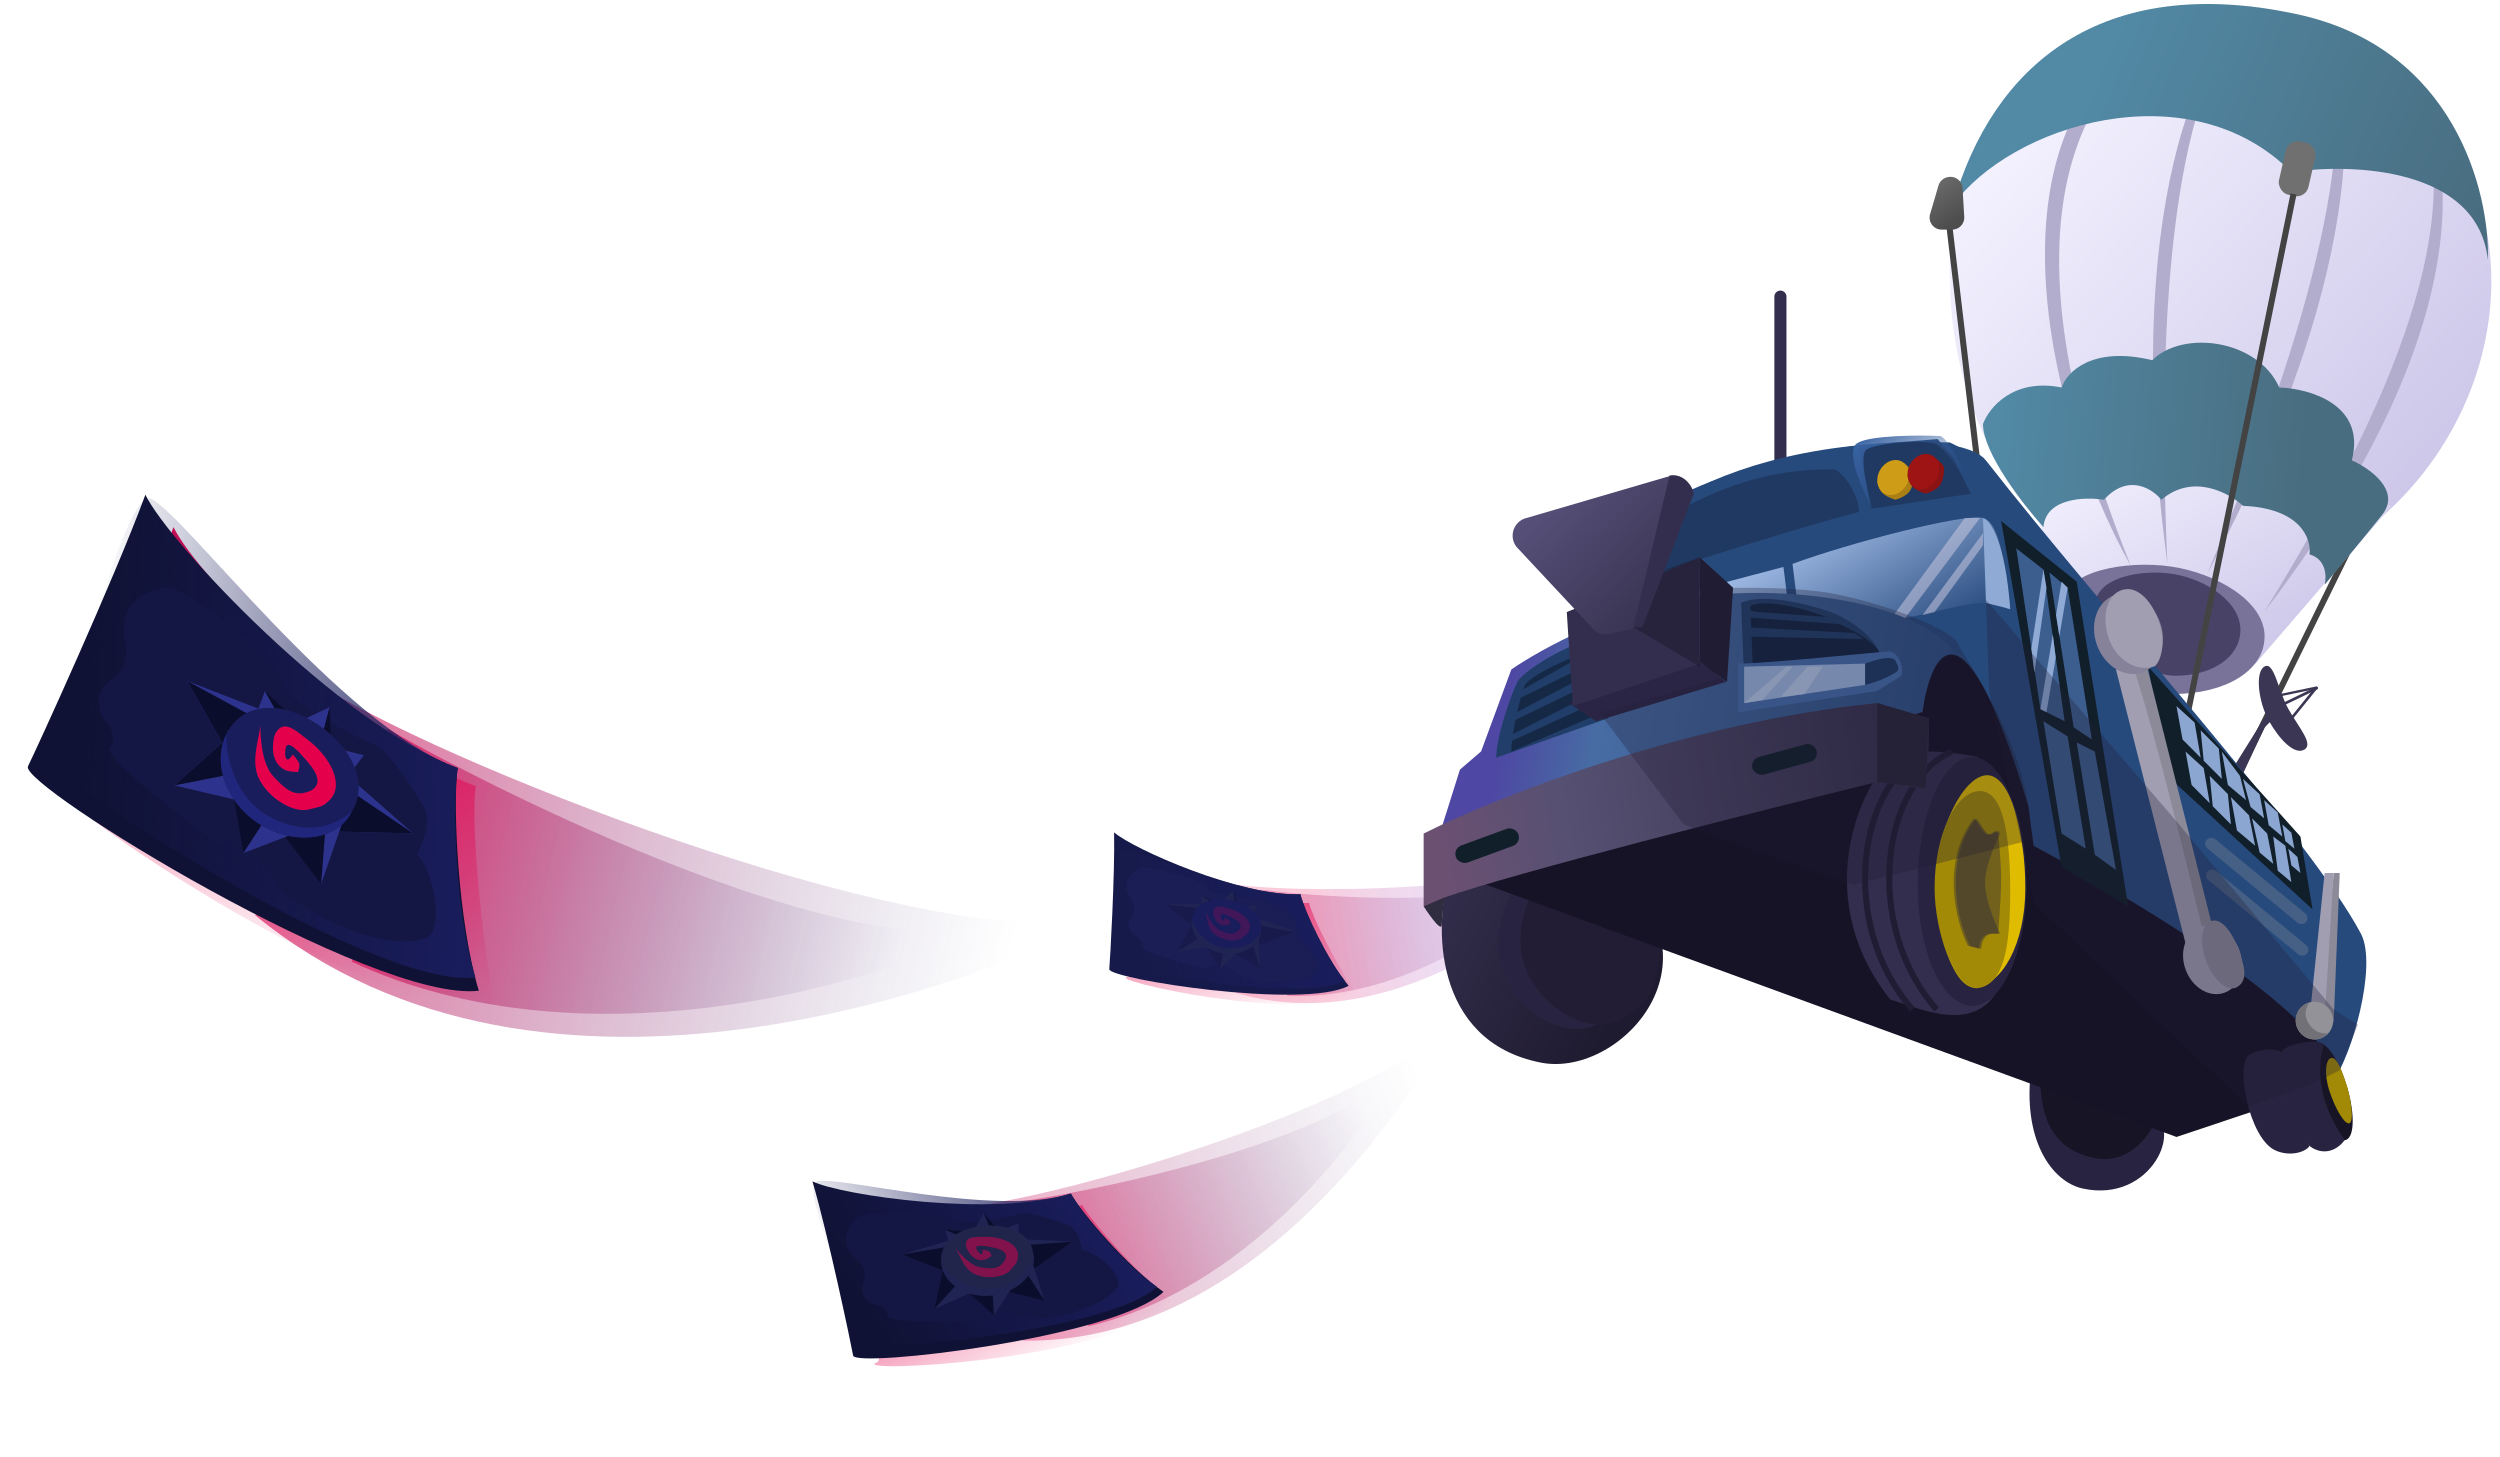 <svg width="350" height="204" fill="none" xmlns="http://www.w3.org/2000/svg"><path d="M44.843 110.614l6.142-4.829-6.018 8.812-.124-3.983z" fill="#0B0D2C"/><path d="M31.932 102.64c1.42-4.462 6.51-4.429 11.694-2.093 5.186 2.336 7.878 7.783 6.015 12.167.879-.016-.463-9.221-6.814-11.536-8.851-3.571-11.023 1.866-10.895 1.462z" fill="#0F1344"/><g filter="url(#filter0_f)"><path d="M47.633 110.815c-1.327 2.749-5.879 2.804-9.464.399-3.585-2.404-5.161-6.481-3.52-9.105 1.643-2.625 5.418-2.302 9.003.102 3.585 2.405 5.623 5.979 3.981 8.604z" fill="#10DAE7" fill-opacity=".4"/></g><path opacity=".7" d="M156.626 127.822c-19.374 7.748-86.76-17.365-109.382-30.426l-11.495 30.76c40.628 33.338 102.445 8.983 120.877-.334z" fill="url(#paint0_linear)"/><path opacity=".7" d="M136.572 130.563c-21.659 2.053-63.221-17.622-82.344-28.543l-4.95 32.645c31.91 14.824 71.747 3.629 87.294-4.102z" fill="url(#paint1_linear)"/><g filter="url(#filter1_d)"><path d="M6.759 108.165c2.534.848 10.637-25.102 14.989-36.91 3.25 6.729 25.737 30.185 42.32 36.267-.726 4.788.72 20.593 2.606 30.677-18.737 2.496-67.23-32.481-59.915-30.034z" fill="url(#paint2_linear)"/></g><path d="M3.914 107.288c1.231-2.485 12.088-26.218 16.44-38.025 3.25 6.728 27.142 32.179 43.725 38.261-.726 4.788.01 21.525 2.958 31.176-14.783 1.761-64.428-28.777-63.123-31.412z" fill="#101235"/><path d="M6.671 105.925c2.162-.741 10.504-37.817 14.44-36.102 4.712 2.051 26.385 31.618 42.968 37.701-.726 4.788-.473 19.669 2.475 29.32-14.783 1.762-62.585-29.994-59.883-30.919z" fill="url(#paint3_linear)"/><path d="M17.569 90.215c-1.44-6.275 3.619-7.911 6.328-7.945 1.669.254 15.595 9.94 15.55 13.05-.036 2.489 9.136 7.326 13.55 9.185 2.146 1.81 5.296 6.593 6.367 8.537 1.072 1.944-.213 5.163-.99 6.529 2.357 2.288 3.931 10.84 1.23 11.765-5.925 2.029-15.865-3.153-19.547-6.087-1.047-.605-4.123-5.792-4.966-6.989s-3.456-.674-4.657-.263c-5.52-3.955-16.256-12.177-15.043-13.418 1.213-1.241-.212-3.298-1.076-4.171-.541-1.122-1.058-3.724 1.21-5.16 2.267-1.437 2.307-3.954 2.044-5.033z" fill="#141744"/><path d="M57.855 116.689l-8.632-7.592-5.327 7.241 13.96.351z" fill="#2C338D"/><path d="M43.895 116.338l13.96.351-8.592-5.834-5.368 5.483z" fill="#0B0D2C"/><path d="M26.208 95.34l10.609 4.12-3.538 8.331-7.071-12.45z" fill="#2D338D"/><path d="M33.28 107.792l-7.07-12.451 9.101 4.936-2.03 7.515z" fill="#0B0D2C"/><path d="M44.954 123.766l3.803-11-7.53-3.32 3.727 14.32z" fill="#2D338D"/><path d="M35.335 111.172l9.619 12.594.923-11.697-10.542-.897z" fill="#0B0D2C"/><path d="M24.419 109.959l10.719 2.519-2.107-10.203-8.612 7.684z" fill="#2D338D"/><path d="M33.032 102.275l-8.612 7.683 8.87-1.748-.258-5.935z" fill="#0B0D2C"/><path d="M44.055 115.614l-9.977 3.81.177-9.717 9.8 5.907z" fill="#2D338D"/><path d="M38.542 112.55l-4.465 6.873-1.817-10.499 6.282 3.626z" fill="#0B0D2C"/><path d="M36.874 103.372l9.273-4.362-2.221 9.014-7.052-4.652z" fill="#2D338D"/><path d="M44.123 106.718l2.023-7.708.435 10.736-2.458-3.028z" fill="#0B0D2C"/><path d="M33.408 106.615l3.689-9.87 4.518 7.928-8.207 1.942z" fill="#2D338D"/><path d="M40.87 103.616l-3.773-6.871 7.589 7.176-3.816-.305z" fill="#0B0D2C"/><path d="M41.171 103.301l9.77 2.435-5.892 7.61-3.878-10.045z" fill="#2D338D"/><path d="M49.22 113.689c-2.09 4.173-8.4 4.702-13.144 1.52-4.745-3.182-6.552-9.02-4.037-13.042 2.515-4.02 7.714-3.917 12.459-.736 4.744 3.182 7.238 8.237 4.723 12.258z" fill="#191D5C"/><path d="M49.22 113.69c-2.09 4.173-8.4 4.701-13.144 1.52-4.745-3.182-6.552-9.021-4.037-13.042-.868-.132-.49 8.64 5.405 11.997 7.467 4.251 11.966-.854 11.777-.475z" fill="#20267C"/><g filter="url(#filter2_d)"><path d="M36.463 101.053c.005.144.001.295-.01.454-.009 1.358.116 5.4 1.828 7.201 1.368 1.44 2.608 2.779 4.501 2.237.502-.143.82-.228 1.207-.593 1.2-1.132-.167-2.842-1.244-4.073-.823-.94-2.502-2.84-2.74-1.581-.087.466-.195 1.251.135 1.574.312.306.843-.649.843-.649s.833.913.919 1.305c.086.392-.173 1.139-.173 1.139s-1.173.044-1.82-.277c-1.399-.692-1.835-2.135-1.666-3.748.08-.76.154-1.276.652-1.843 1.189-1.353 2.833.375 4.253 1.423 2.767 2.043 5.434 6.297 2.795 8.58-.898.777-.843.649-2.778 1.132-1.935.482-5.32-1.338-6.82-4.143-1.367-2.56-.035-5.684.108-7.684.002-.287.01-.454.01-.454z" fill="#E5004C"/></g><path d="M141.337 175.86l1.325-4.634.204 6.489-1.529-1.855z" fill="#0B0D2C"/><path d="M131.879 176.944c-.925-2.669 1.658-4.581 5.137-5.431 3.479-.849 6.844.732 7.517 3.531.438-.341-3.629-4.228-7.689-2.927-5.785 1.649-4.881 5.069-4.965 4.827z" fill="#0F1344"/><g filter="url(#filter3_f)"><path d="M142.822 174.899c.342 1.816-1.937 3.567-4.634 3.777-2.696.211-4.993-1.139-5.13-3.015-.137-1.875 1.889-3.152 4.586-3.362 2.696-.211 5.041.724 5.178 2.6z" fill="#10DAE7" fill-opacity=".4"/></g><path opacity=".4" d="M204.134 141.714c-6.934 11.043-50.216 24.587-66.451 26.923l5.518 19.047c32.795.523 55.053-34.535 60.933-45.97z" fill="url(#paint4_linear)"/><path opacity=".5" d="M195.013 150.624c-10.184 9.188-38.42 15.544-52.1 17.575l9.518 17.466c21.575-5.013 37.576-25.457 42.582-35.041z" fill="url(#paint5_linear)"/><g filter="url(#filter4_d)"><path d="M121.198 189.124c1.593-.556-3.868-16.019-6.017-23.307 4.119 1.981 24.112 4.661 34.727 1.281 1.396 2.562 7.945 9.562 12.611 13.662-8.546 8.293-45.916 9.967-41.321 8.364z" fill="url(#paint6_linear)"/></g><path d="M119.439 189.782c-.293-1.653-3.547-17.101-5.695-24.389 4.118 1.982 25.556 5.081 36.171 1.701 1.396 2.562 7.929 10.276 12.971 13.767-6.819 6.444-43.136 10.675-43.447 8.921z" fill="#101235"/><path d="M120.329 188.087c.819-1.173-8.617-22.04-5.997-22.713 3.135-.806 24.967 5.1 35.582 1.72 1.396 2.562 7.002 9.573 12.045 13.065-6.819 6.444-42.654 9.394-41.63 7.928z" fill="url(#paint7_linear)"/><path d="M120.051 176.454c-3.037-2.451-1.084-5.149.272-6.192.936-.511 11.536-1.163 12.659.339.898 1.202 7.311.036 10.225-.749 1.75.051 5.102 1.142 6.359 1.664 1.257.522 1.793 2.547 1.904 3.493 2.033.2 5.976 3.687 4.952 5.153-2.246 3.214-9.174 4.506-12.114 4.501-.752.108-4.215-1.204-5.082-1.456-.866-.252-1.993.988-2.448 1.639-4.245.203-12.695.345-12.539-.707.156-1.052-1.321-1.494-2.079-1.584-.686-.33-1.905-1.377-1.288-2.923.616-1.545-.29-2.762-.821-3.178z" fill="#141744"/><path d="M150.147 173.83l-7.156-.354-.025 5.477 7.181-5.123z" fill="#202453"/><path d="M142.966 178.953l7.181-5.123-6.488.47-.693 4.653z" fill="#0B0D2C"/><path d="M126.302 175.628l6.876-2.053 1.28 5.32-8.156-3.267z" fill="#202453"/><path d="M134.457 178.894l-8.156-3.266 6.415-1.092 1.741 4.358z" fill="#0B0D2C"/><path d="M146.235 182.099l-2.128-6.694-5.026 1.268 7.154 5.426z" fill="#202453"/><path d="M136.74 179.73l9.495 2.369-3.839-5.936-5.656 3.567z" fill="#0B0D2C"/><path d="M130.78 183.287l6.342-2.859-4.821-4.074-1.521 6.933z" fill="#202453"/><path d="M132.301 176.354l-1.521 6.933 3.837-4.196-2.316-2.737z" fill="#0B0D2C"/><path d="M142.78 178.546l-3.638 5.601-3.488-4.708 7.126-.893z" fill="#202453"/><path d="M138.868 179.172l.275 4.975-4.783-4.326 4.508-.649z" fill="#0B0D2C"/><path d="M134.644 175.422l3.078-5.597 2.196 5.146-5.274.451z" fill="#202453"/><path d="M139.539 174.272l-1.816-4.447 4.172 4.961-2.356-.514z" fill="#0B0D2C"/><path d="M134.088 178.284l-1.771-6.112 5.202 2.074-3.431 4.038z" fill="#202453"/><path d="M136.753 174.023l-4.435-1.851 6.475.551-2.04 1.3z" fill="#0B0D2C"/><path d="M136.79 173.758l5.832-2.539-.175 5.867-5.657-3.328z" fill="#202453"/><path d="M144.68 175.67c.48 2.785-2.512 5.429-6.08 5.708-3.568.278-6.63-1.825-6.84-4.699-.21-2.873 2.454-4.794 6.022-5.073 3.567-.278 6.688 1.19 6.898 4.064z" fill="#21244B"/><path d="M144.679 175.669c.481 2.786-2.512 5.429-6.08 5.708-3.567.279-6.63-1.825-6.84-4.698-.487.266 2.933 4.312 7.147 3.681 5.337-.8 5.73-4.943 5.773-4.691z" fill="#202453"/><g filter="url(#filter5_d)"><path d="M133.584 174.47c.055.066.109.14.162.22.496.652 2.047 2.535 3.574 2.746 1.222.169 2.341.339 3.098-.637.201-.259.33-.42.391-.741.189-.995-1.131-1.294-2.128-1.473-.762-.137-2.309-.408-1.965.283.127.255.361.671.646.701.271.028.188-.63.188-.63s.756.12.944.275c.188.155.332.609.332.609s-.576.466-1.021.558c-.962.199-1.713-.324-2.221-1.159-.24-.393-.392-.667-.349-1.127.102-1.097 1.568-.894 2.672-.932 2.149-.073 5.063.947 4.57 3.038-.167.711-.187.63-.987 1.593-.799.964-3.179 1.378-4.969.606-1.634-.704-2.111-2.701-2.775-3.71-.105-.138-.162-.22-.162-.22z" fill="#E5004C" fill-opacity=".5"/></g><path d="M174.057 129.905l1.885-3.146-1.136 4.828-.749-1.682z" fill="#0B0D2C"/><path d="M166.933 128.767c-.147-2.159 2.119-3.04 4.829-2.953 2.71.086 4.855 1.942 4.791 4.144.388-.161-1.812-3.861-5.036-3.734-4.554.03-4.571 2.738-4.584 2.543z" fill="#0F1344"/><g filter="url(#filter6_f)"><path d="M175.331 129.5c-.11 1.41-2.122 2.234-4.134 1.837-2.011-.397-3.421-1.864-3.15-3.275.272-1.412 2.005-1.938 4.016-1.541 2.012.397 3.54 1.568 3.268 2.979z" fill="#10DAE7" fill-opacity=".4"/></g><path opacity=".2" d="M226.701 117.59c-7.254 6.724-41.558 7.844-53.882 6.239l.256 15.18c23.855 7.107 47.064-14.19 53.626-21.419z" fill="url(#paint8_linear)"/><path opacity=".3" d="M218.273 122.292c-9.262 4.69-31.15 3.591-41.546 2.286l3.492 14.833c16.755.724 32.497-11.076 38.054-17.119z" fill="url(#paint9_linear)"/><g filter="url(#filter7_d)"><path d="M156.715 135.561c1.273-.083.349-12.608.224-18.424 2.615 2.306 16.691 8.38 25.116 8.062.512 2.176 3.909 8.681 6.504 12.662-7.886 4.365-35.519-2.059-31.844-2.3z" fill="url(#paint10_linear)"/></g><path d="M155.3 135.686c.113-1.279.798-13.34.673-19.156 2.616 2.306 17.663 8.985 26.088 8.668.512 2.176 3.756 9.204 6.748 12.813-6.259 3.355-33.63-.968-33.509-2.325z" fill="#161A4A"/><path d="M156.285 134.618c.831-.698-.941-15.699 1.106-15.658 2.45.048 16.244 6.555 24.669 6.237.512 2.176 3.218 8.496 6.21 12.105-6.259 3.355-33.023-1.813-31.985-2.684z" fill="url(#paint11_linear)"/><path d="M158.388 125.981c-1.733-2.43.228-4.02 1.426-4.512.785-.185 8.658 1.507 9.181 2.845.417 1.07 5.334 1.525 7.618 1.543 1.269.396 3.501 1.888 4.316 2.531.815.642.805 2.245.698 2.966 1.446.564 3.635 3.944 2.597 4.816-2.278 1.91-7.596 1.443-9.742.836-.571-.074-2.841-1.751-3.424-2.115-.583-.363-1.652.321-2.114.708-3.141-.72-9.342-2.347-9.02-3.091.323-.744-.669-1.373-1.204-1.595-.436-.384-1.119-1.406-.363-2.42.757-1.013.336-2.097.031-2.512z" fill="#1A1E55"/><path d="M180.894 130.214l-5.157-1.728-1.104 4.034 6.261-2.306z" fill="#202453"/><path d="M174.844 132.825l6.261-2.307-4.832-.983-1.429 3.29z" fill="#171A4A"/><path d="M163.119 126.653l5.429-.105-.119 4.186-5.31-4.081z" fill="#202453"/><path d="M168.429 130.733l-5.311-4.08 4.903.509.408 3.571z" fill="#171A4A"/><path d="M176.398 135.511l-.229-5.374-3.922-.095 4.151 5.469z" fill="#202453"/><path d="M169.931 131.817l6.467 3.693-1.628-5.165-4.839 1.472z" fill="#171A4A"/><path d="M164.872 133.22l5.2-.809-2.714-3.993-2.486 4.802z" fill="#202453"/><path d="M167.358 128.418l-2.486 4.802 3.635-2.309-1.149-2.493z" fill="#171A4A"/><path d="M174.578 132.182l-3.767 3.386-1.615-4.187 5.382.801z" fill="#202453"/><path d="M171.596 131.842l-.785 3.726-2.637-4.171 3.422.445z" fill="#171A4A"/><path d="M169.255 128.21l3.357-3.497.585 4.246-3.942-.749z" fill="#202453"/><path d="M173.058 128.365l-.446-3.652 2.065 4.515-1.619-.863z" fill="#171A4A"/><path d="M168.281 130.207l-.082-4.87 3.389 2.595-3.307 2.275z" fill="#202453"/><path d="M171.072 127.611l-2.873-2.274 4.621 1.733-1.748.541z" fill="#171A4A"/><path d="M171.152 127.424l4.763-.678-1.29 4.292-3.473-3.614z" fill="#202453"/><path d="M176.538 130.45c-.202 2.153-2.912 3.489-5.573 2.964-2.662-.526-4.483-2.705-4.066-4.867.416-2.163 2.743-3.034 5.404-2.508 2.662.526 4.651 2.249 4.235 4.411z" fill="#191D5C"/><path d="M176.537 130.45c-.201 2.153-2.911 3.489-5.573 2.964-2.662-.526-4.482-2.705-4.066-4.868-.409.097 1.288 3.782 4.491 4.18 4.058.504 5.166-2.471 5.148-2.276z" fill="#202453"/><g filter="url(#filter8_d)"><path d="M168.669 127.291c.027.061.052.126.075.196.232.583.992 2.289 2.066 2.758.859.375 1.643.73 2.389.165.198-.15.325-.242.433-.466.336-.695-.569-1.186-1.262-1.523-.53-.257-1.607-.774-1.492-.194.042.214.131.569.333.649.192.076.262-.426.262-.426s.529.244.635.397c.107.152.122.517.122.517s-.513.225-.856.202c-.742-.05-1.188-.59-1.394-1.31-.096-.339-.154-.572-.031-.903.292-.788 1.323-.338 2.136-.14 1.585.387 3.512 1.737 2.737 3.178-.263.49-.261.426-1.036.973-.776.547-2.596.364-3.751-.572-1.053-.854-1.007-2.424-1.291-3.305-.05-.123-.075-.196-.075-.196z" fill="#E5004C" fill-opacity=".2"/></g><path fill="#434343" d="M344.922 43.205l.76.376-32.173 65.526-.759-.376z"/><rect width="5.328" height=".383" rx=".192" transform="rotate(-25.77 374.872 -649.444) skewX(-.161)" fill="#3B3653"/><rect width="5.633" height=".37" rx=".185" transform="rotate(-51.057 265.504 -285.491) skewX(-.201)" fill="#3B3653"/><rect width="6.961" height=".325" rx=".163" transform="rotate(-11.759 632.169 -1493.262) skewX(-.082)" fill="#3B3653"/><path d="M320.378 99.264c1.466 2.616 3.579 4.922 2.214 5.692-1.365.771-3.477-1.422-4.943-4.037-1.467-2.616-1.988-6.835-.623-7.606 1.366-.77 1.886 3.336 3.352 5.951z" fill="#3B3653"/><path d="M317.451 99.782l.865.776-1.289 1.294-3.61 7.762-1.289-1.294 5.323-8.538z" fill="#3B3653"/><path d="M348.787 39.382c0 20.645-16.084 41.63-41.481 44.179-20.571 0-34.285-23.534-34.285-44.18C271.751 15.169 290.967.726 311.539.726s37.248 18.011 37.248 38.657z" fill="url(#paint12_linear)"/><path d="M278.523 60.197l56.296 10.62-19.047 22.089-25.82-11.045-11.429-21.664z" fill="url(#paint13_linear)"/><path d="M317.042 89.083c0 4.927-5.685 8.071-12.699 8.071-7.013 0-15.661-7.392-15.661-12.32 0-4.926 8.976-6.43 15.238-5.521 6.315.916 13.122 4.843 13.122 9.77z" fill="#797399"/><path d="M313.656 88.162c0 3.933-4.073 6.443-9.098 6.443-5.024 0-11.22-5.901-11.22-9.834 0-3.934 6.431-5.135 10.917-4.41 4.524.733 9.401 3.868 9.401 7.8z" fill="#484266"/><path d="M308.516 1.149c-11.428 5.38-33.015 21.665-10.158 78.162-12.699-22.514-22.857-67.967 10.158-78.162z" fill="#B2ADCC"/><path d="M315.289.724c-6.772 5.098-18.624 27.867-11.852 78.163-1.698-38.232 1.355-66.948 11.852-78.163zm9.773 2.149c4.578 7.147 7.78 32.634-16.033 77.408 14.867-35.241 21.978-63.225 16.033-77.408zm13.137 9.321c4.577 7.147 10.952 31.436-21.217 73.49 23.703-38.231 27.161-59.306 21.217-73.49z" fill="#B2ADCC"/><path d="M288.622 54.25c-6.772-1.36-10.158 2.831-11.005 5.097 0 4.078 5.644 11.328 8.466 14.443.338-4.078 5.784-4.248 8.465-3.823 3.386-3.738 6.773-1.558 8.042 0 4.403-3.738 9.454-.991 11.429.85 8.127.34 9.594 4.672 9.312 6.796 2.37.68 2.399 3.115 2.116 4.248 1.552-1.84 5.334-6.372 8.043-9.77 2.709-3.398-1.694-6.514-4.233-7.646 2.032-7.817-5.926-10.054-10.159-10.195-3.047-6.797-13.545-8.072-17.777-3.824-8.466-2.039-11.993 1.7-12.699 3.823z" fill="url(#paint14_linear)"/><path fill="#434343" d="M272.496 31.734l.84-.1 3.926 33.132-.84.1z"/><path d="M320.791 24.09c-14.391-14.444-39.364-6.514-47.406 4.672 5.502-19.54 20.74-32.71 48.253-26.762 22.01 4.758 26.949 24.921 26.666 34.408-1.354-12.914-18.906-13.593-27.513-12.319z" fill="url(#paint15_linear)"/><rect width="4.234" height="7.645" rx="1.692" transform="rotate(13.078 75.498 1407.292) skewX(.09)" fill="#717070"/><path d="M271.385 25.983a1.693 1.693 0 0 1 1.383-1.2l.059-.008a1.69 1.69 0 0 1 1.929 1.574l.239 4.004a1.693 1.693 0 0 1-1.69 1.794h-1.471a1.691 1.691 0 0 1-1.623-2.168l1.174-3.996z" fill="url(#paint16_linear)"/><path fill="#434343" d="M320.68 27.063l.83.17-14.703 72.17-.83-.17z"/><path d="M330.527 130.713c-7.196-13.593-36.261-45.427-52.487-66.242-2.97-3.823-19.893-3.823-38.518 2.973-14.899 5.438-18.06 16.683-17.354 20.79l4.656-1.275s17.91-4.764 29.206-2.974c8.042 1.275 23.28.85 28.36 35.259 16.914 18.664 42.327 31.859 42.327 31.859 2.399-2.973 6.198-15.878 3.81-20.39z" fill="#274A7D"/><path d="M280.58 71.666l-2.963-1.274-33.862 10.62s21.034 3.165 29.63 11.045c8.595 7.88 11.005 28.886 11.005 28.886h4.233l-8.043-49.277z" fill="#274A7D"/><path d="M250.951 78.946l.423 3.398c.282 2.974 1.355 8.666 3.386 7.646 2.54-1.274 20.318-5.58 22.434-5.58 1.824 0 3.527.624 4.233.907-.565-4.106-1.101-12.121-3.81-12.801-2.709-.68-19.047 3.598-26.666 6.43z" fill="url(#paint17_linear)"/><path d="M250.528 86.11l-.847-6.74-22.434 5.947.424 3.399 22.857-2.607z" fill="url(#paint18_linear)"/><path opacity=".5" d="M269.152 86.11l8.465-11.47v1.7l-6.772 9.345-1.693.424zm-4.656.85l10.582-14.444h2.116L265.765 87.81l-1.269-.85z" fill="#D3CFE5"/><path d="M201.851 115.817l2.539-8.071 2.963-2.549 4.233-11.469c4.092-2.832 14.984-8.836 25.82-10.195 16.508-2.071 35.555 2.124 37.248 10.195 2.822 3.398 8.55 12.574 8.889 22.089l-2.54 1.7-65.184 12.319-13.968-14.019z" fill="url(#paint19_linear)"/><path d="M248.411 41.503a.847.847 0 0 1 1.693 0v26.343a.846.846 0 1 1-1.693 0V41.503z" fill="#332E4D"/><path d="M225.132 100.553l.423-11.47c-3.809-.425-12.266 4.652-13.122 6.372-.845 1.7-2.963 7.646-2.963 10.62l15.662-5.522z" fill="#213E6A"/><path d="M223.438 100.128l2.116-9.346c-3.007-.339-11.376 3.737-12.052 5.11-.667 1.358-1.915 6.958-1.916 9.333l11.852-5.097z" fill="#152946"/><path d="M244.178 95.03l-.423-10.62c3.45-1.676 11.832.84 13.545 1.7 1.693.85 4.937 2.719 5.926 5.522l-19.048 3.398zm-24.086-2.406c.628-.356 1.309.375.909.977a.68.68 0 0 1-.27.237l-8.066 3.961a.42.42 0 0 1-.392-.742l7.819-4.433zm.154 2.918c.569-.302 1.141.395.735.895a.592.592 0 0 1-.2.16l-9.073 4.415a.416.416 0 0 1-.376-.743l8.914-4.727zm.836 2.502c.59-.301 1.171.418.753.933a.614.614 0 0 1-.22.17l-9.898 4.549a.39.39 0 0 1-.34-.704l9.705-4.948z" fill="#213E6A"/><path d="M245.448 94.606l-.423-9.77c2.722-1.328 10.581 1.274 11.852 2.123 1.27.85 5.558 2.434 6.349 4.673l-17.778 2.974z" fill="#112441"/><path d="M244.178 85.26l.424 1.183 1.426.102 11.695.839-1.01-.94-10.685-.76-1.85-.424zm.701 2.589l-.007 1.275 16.057.347-1.298-.845-14.752-.777z" fill="#213E6A"/><path d="M300.897 155.776l-16.508-6.372c-1.355 10.195 2.878 16.05 7.195 16.992 9.737 2.124 14.393-8.921 9.313-10.62z" fill="#282340"/><path d="M302.674 151.528l-16.508-6.372c-1.596 10.195.52 15.718 7.196 16.992 6.659 1.271 10.3-7.363 9.312-10.62z" fill="#171425"/><path d="M272.961 61.943c-35.555-1.02-49.805 14.868-52.486 22.939l2.963 1.274 54.179-15.717 1.27-1.7c0-3.398-3.951-5.947-5.926-6.796z" fill="#274A7D"/><path d="M215.746 148.77c-15.238-2.974-15.097-19.541-12.698-26.762 6.434-7.477 13.736-6.938 20.371-2.432 19.84 13.477 3.859 31.445-7.673 29.194z" fill="url(#paint20_linear)"/><path d="M229.291 132.628c0 6.099-1.921 9.38-6.349 11.044-5.079 1.909-12.193-3.5-13.122-9.77-.836-5.651 3.133-13.593 8.043-13.593 4.909 0 11.428 6.219 11.428 12.319z" fill="#282340"/><path d="M232.438 131.988c0 6.1-1.92 9.38-6.349 11.044-5.079 1.909-12.193-3.5-13.121-9.77-.837-5.651 3.133-13.593 8.042-13.593s11.428 6.219 11.428 12.319z" fill="#221D35"/><path d="M256.876 65.72c-18.2-.425-32.036 12.046-33.862 17.416 0 0 26.262-8.658 37.249-11.47 0-2.26-2.041-5.381-3.387-5.947z" fill="#1F3962"/><path d="M262.379 107.774c-16.508 3.965-56.126 13.764-58.835 14.443l101.163 36.958 22.857-7.647c-1.694-11.469-43.88-35.116-65.185-43.754z" fill="#161326"/><path d="M242.63 82.286l-4.656-4.248v14.868l3.809 2.55.847-13.17z" fill="#201C33"/><path d="M223.438 100.978l-3.81-2.55 18.201-5.946 3.81 2.973-18.201 5.523z" fill="#2A2544"/><path d="M219.35 85.685l18.624-7.647v14.868l-17.778 5.947-.846-13.168z" fill="#332E4D"/><path d="M283.966 112.86c-9.143-30.585-13.686-21.523-14.815-13.168l-60.528 16.991 17.778 11.47 58.412-8.909-.847-6.384z" fill="#161326"/><path d="M265.511 105.981c3.809-1.7 11.428 0 11.428 0-.424 11.186 3.049 32.209 2.371 33.228-3.668 5.523-11.401 1.605-14.646.755-12.19-15.292-2.962-32.284.847-33.983z" fill="#332E4D"/><path d="M273.255 105.225c-9.735 4.248-12.614 24.214-2.116 36.108m-1.27-36.108c-9.735 4.248-12.614 24.214-2.117 36.108" stroke="#201C33" stroke-width=".846"/><path d="M283.712 123.822c0 9.385-3.412 16.992-7.619 16.992-4.208 0-7.619-7.607-7.619-16.992 0-9.384 3.411-17.841 7.619-17.841 4.207 0 7.619 8.457 7.619 17.841z" fill="#282340"/><path d="M283.543 124.341c0 7.783-3.218 13.5-7.027 13.924-3.273 0-5.503-8.496-5.503-14.443 0-7.782 3.923-15.292 7.196-15.292 3.273 0 5.334 8.029 5.334 15.811z" fill="#E0BC00"/><path d="M281.427 124.766c0 7.782-.847 13.169-4.657 13.594-3.272 0-5.925-8.072-5.925-14.019 0-7.782 3.076-13.593 6.349-13.593s4.233 6.236 4.233 14.018z" fill="#A28A07"/><path d="M199.311 116.695v10.195c.173-.148 1.981 2.356 2.54 2.124 0-.85 0-2.549.32-3.352 10.05-3.491 43.143-11.893 60.631-16.189 1.129.142 3.81.51 5.503.85 1.693.34 1.834-6.372 1.693-9.77l-7.196-2.124c-27.089 2.718-53.615 13.31-63.491 18.266z" fill="url(#paint21_linear)"/><path d="M328.417 151.643c1.244 3.788 1.326 7.516-.007 7.957-1.332.44-3.574-2.574-4.817-6.362-1.243-3.788-.748-6.792.584-7.232 1.332-.44 2.997 1.849 4.24 5.637z" fill="#171425"/><path d="M328.411 151.528c.843 2.571 1.138 5.519.501 5.729-.637.211-1.931-1.909-2.775-4.48-.844-2.571-.48-4.437.157-4.647.637-.211 1.273.828 2.117 3.398z" fill="#A28A07"/><path d="M300.751 93.331l21.31 23.789 1.693 10.195-20.317-18.691-2.686-15.293z" fill="#111F2A"/><path d="M260.263 62.746l5.503-.85 5.502-.425 2.116 2.55 2.54 5.097-13.968 2.124-1.693-8.496z" fill="#1F3962"/><path d="M267.883 66.144c.099.222.122 2.168-.848 2.974-.757.63-1.693.85-1.693.85-2.539-.85-2.115-1.7-2.539-2.55l3.81-2.548s1.079.85 1.27 1.274z" fill="#AA8014"/><ellipse rx="2.118" ry="2.547" transform="rotate(29.364 4.937 539.219) skewX(.175)" fill="#CF9C17"/><path d="M272.115 65.294c.099.222.122 2.168-.848 2.974-.757.63-1.693.85-1.693.85-2.539-.85-2.115-1.7-2.539-2.55l3.81-2.548s1.08.85 1.27 1.274z" fill="#8B1313"/><path d="M281.427 85.26c-.677-9.515-2.822-12.46-3.81-12.744l.424 11.894 3.386.85z" fill="#8FAAD5"/><ellipse rx="2.118" ry="2.547" transform="rotate(29.364 8.674 546.868) skewX(.175)" fill="#9E1414"/><path d="M260.005 62.044c-1.711 1.104.713 6.592 2.138 9.198-.713-2.453-1.882-7.543-.856-8.278 1.283-.92 7.271-1.38 9.409-.92 1.71.368 4.658 5.694 5.228 7.074-.423-2.55-2.807-7.305-4.232-8.071-2.994-.154-9.977-.107-11.687.997z" fill="url(#paint22_linear)"/><path d="M225.431 88.753a2.534 2.534 0 0 1-2.423-.737l-10.552-11.294c-1.291-1.38-.67-3.641 1.146-4.172l19.825-5.8c2.025-.594 3.843 1.402 3.067 3.366l-6.495 16.45a2.543 2.543 0 0 1-1.791 1.544l-2.777.643z" fill="url(#paint23_linear)"/><path d="M280.157 72.94l10.582 8.497 7.195 45.453-9.312-5.522-8.465-48.427z" fill="#111F2A"/><path d="M286.083 79.738l-3.81-2.974 3.386 22.514 3.387 1.699-2.963-21.24zm3.386 2.548l-2.54-2.124 3.386 21.665 2.54 1.699-3.386-21.24zm3.809 22.939l-2.539-1.274 2.539 15.718 2.963 2.124-2.963-16.568zm-3.809-2.124l-3.386-2.124 2.539 15.718 3.387 2.124-2.54-15.718z" fill="#3C5E8F"/><path d="M243.332 99.703v-6.797c4.092 0 20.148-1.699 21.164-1.699 1.016 0 2.116 1.84 1.693 3.399l-3.386 2.124-19.471 2.973z" fill="#446EAD"/><path d="M265.342 92.481c-.549-1.031-4.233.425-4.233.425v2.974s2.117-.425 4.233-1.7c.723-.434.398-.953 0-1.699z" fill="#1D3A65"/><path d="M244.178 98.428v-5.097l16.931-.425v2.974l-16.931 2.549z" fill="#9BB6DE"/><path d="M297.934 92.906h2.54l10.582 42.055h-3.81l-9.312-42.055z" fill="#8C8A99"/><path d="M296.241 93.756s2.007-1.605 2.54 0c3.81 11.469 11.005 42.479 11.005 42.479l-2.539.85-11.006-43.33z" fill="#A19EB2"/><ellipse rx="4.691" ry="5.749" transform="rotate(-20.546 393.755 -777.704) skewX(-.135)" fill="#86829A"/><path d="M302.167 86.785c1.107 2.976.424 5.696-.486 6.475-2.426.91-5.29-.766-6.398-3.741-1.107-2.976-.488-6.733 2.388-7.035 1.533-.16 3.389 1.325 4.496 4.301z" fill="#A19EB2"/><ellipse rx="3.999" ry="4.901" transform="rotate(-20.546 525.578 -787.306) skewX(-.135)" fill="#A19EB2"/><path d="M327.563 122.217l-.846.001-2.081 21.359 2.081-.545.846-20.815z" fill="#8C8A98"/><path d="M313.305 132.724c.944 2.537 1.422 4.297.102 5.327-1.511 1.178-3.617-.988-4.561-3.525s-.776-5.604 1.142-5.662c1.023-.031 2.373 1.323 3.317 3.86z" fill="#8D8A9D"/><path d="M326.717 122.217h-1.27l-2.117 20.39h2.117l1.27-20.39z" fill="#A19EB2"/><ellipse rx="2.62" ry="2.637" transform="matrix(-.815 .58 .577 .817 324.024 142.881)" fill="#C4C4C4"/><path d="M321.889 144.4a2.617 2.617 0 0 0 3.655.635c1.179-.839-.823.39-2.213-1.578-1.693-2.398 1.27-3.823-.829-2.729a2.638 2.638 0 0 0-.613 3.672z" fill="#979595"/><path d="M304.707 98.853l2.539 2.306.847 4.916-2.54-2.549-.846-4.673zm3.386 3.399l2.54 2.549.423 4.247-2.54-2.548-.423-4.248zm2.963 2.973l2.54 3.399.846 3.398-2.539-2.124-.847-4.673zm2.963 3.824l2.328 2.154.635 3.368-1.905-1.593-1.058-3.929zm2.963 2.973l1.905 1.73.635 3.368-1.905-1.593-.635-3.505zm2.54 3.399l1.269 1.153.424 2.245-1.27-1.062-.423-2.336zm-13.545-10.196l2.539 2.307.847 4.915-2.54-2.549-.846-4.673z" fill="#8BA6D0"/><path opacity=".4" d="M237.974 78.038l-5.926 2.124-3.386 7.647 9.312 5.522V78.038z" fill="#161326"/><path d="M309.363 108.624l2.539 2.549.424 4.248-2.54-2.549-.423-4.248zm2.963 2.973l2.54 2.549.846 4.248-2.54-2.124-.846-4.673zm2.963 2.974l2.116 2.124.847 4.248-1.905-1.593-1.058-4.779zm2.963 2.549l1.693 1.274.846 5.098-1.904-1.593-.635-4.779zm2.116 1.699l1.27 1.153.423 2.245-1.27-1.062-.423-2.336z" fill="#8BA6D0"/><rect width="1.697" height="18.065" rx=".848" transform="matrix(.634 -.774 .771 .636 308.389 118.245)" fill="#465F85"/><rect width="1.697" height="18.065" rx=".848" transform="matrix(.634 -.774 .771 .636 308.516 122.68)" fill="#465F85"/><path d="M325.296 146.426c.299-.913-3.694-.751-5.502.425-1.966 1.279.574 12.324 4.232 14.018 2.063.956 3.669-.424 4.233-1.274-4.233-5.943-3.659-11.04-2.963-13.169z" fill="#282340"/><path d="M319.521 147.705c.299-.913-2.847-1.176-4.656 0-1.966 1.279-.011 11.636 3.647 13.331 2.062.955 4.255.263 4.819-.587-4.233-5.947-4.505-10.616-3.81-12.744z" fill="#282340"/><path d="M228.662 87.809l5.079-21.24c2.032-.34 3.246 1.558 3.387 2.549l-7.196 18.69h-1.27z" fill="#332E4D"/><path opacity=".4" d="M278.778 116.695c-1.016.68-1.443-1.133-2.431-2.124-4.546 5.947-2.68 14.16-.846 17.841l1.584.425c0-.708.338-2.124 1.693-2.124h.956s.374-4.282.423-7.221c.047-2.781-.423-6.797-.423-6.797-.282-.142.06-.68-.956 0z" fill="#282340"/><path d="M199.311 126.89l2.963-1.274s-.423 2.549-.423 3.823c0 1.408-2.54-2.549-2.54-2.549z" fill="#302D40"/><path d="M262.803 109.473V98.429l7.195 2.124-.423 9.77-6.772-.85z" fill="#282439"/><rect width="9.316" height="2.547" rx="1.273" transform="rotate(-20.09 437.022 -514.709) skewX(-.132)" fill="#111F2A"/><rect width="9.314" height="2.548" rx="1.274" transform="rotate(-15.338 517.31 -856.596) skewX(-.105)" fill="#111F2A"/><path d="M284.39 90.782l1.693-11.044.423 2.549-1.693 11.894-.423-3.398zm5.079-8.495l-.846-.85-.776 4.673.466 2.973 1.156-6.796zm-3.809 16.991l.846.425 1.301-7.646-.409-3.246-1.738 10.467z" fill="#8FAAD5"/><path d="M244.178 98.429l5.926-5.098h.847l-4.233 4.673-2.54.425zm5.08-.849l3.809-4.249h2.117l-2.54 3.823-3.386.425z" fill="#B5CAEB"/><path opacity=".4" d="M279.069 116.695c-1.016.68-1.443-1.133-2.431-2.124-4.546 5.947-2.68 14.16-.846 17.842l1.584.424c0-.708.338-2.124 1.693-2.124h.956s-2.166-4.282-2.117-7.221c.047-2.781 2.117-6.797 2.117-6.797-.282-.142.06-.68-.956 0z" fill="#282340"/><path opacity=".3" d="M235.713 115.42l-11.852-15.698c.935.059 17.778-5.097 17.778-5.097l.846-12.32s9.033-.223 14.392.85c7.345 1.472 16.931 5.098 17.354 7.222.149.745 10.159 14.018 10.159 27.187l-24.974 6.352-23.703-8.496z" fill="#201C33"/><path opacity=".3" d="M304.707 114.995l-26.666-31.01.423 12.744 6.349 29.736 30.053 28.461 9.312-3.398 3.386-1.7 2.539-6.371-3.386-2.124-22.01-26.338z" fill="#201C33"/><defs><filter id="filter0_f" x="30.616" y="96.887" width="20.977" height="19.448" filterUnits="userSpaceOnUse" color-interpolation-filters="sRGB"><feFlood flood-opacity="0" result="BackgroundImageFix"/><feBlend in="SourceGraphic" in2="BackgroundImageFix" result="shape"/><feGaussianBlur stdDeviation="1.692" result="effect1_foregroundBlur"/></filter><filter id="filter1_d" x="5.168" y="70.41" width="67.429" height="73.838" filterUnits="userSpaceOnUse" color-interpolation-filters="sRGB"><feFlood flood-opacity="0" result="BackgroundImageFix"/><feColorMatrix in="SourceAlpha" values="0 0 0 0 0 0 0 0 0 0 0 0 0 0 0 0 0 0 127 0"/><feOffset dx="2.538" dy="2.538"/><feGaussianBlur stdDeviation="1.692"/><feColorMatrix values="0 0 0 0 0.898 0 0 0 0 0 0 0 0 0 0.298 0 0 0 0.7 0"/><feBlend in2="BackgroundImageFix" result="effect1_dropShadow"/><feBlend in="SourceGraphic" in2="effect1_dropShadow" result="shape"/></filter><filter id="filter2_d" x="32.35" y="97.669" width="18.061" height="19.127" filterUnits="userSpaceOnUse" color-interpolation-filters="sRGB"><feFlood flood-opacity="0" result="BackgroundImageFix"/><feColorMatrix in="SourceAlpha" values="0 0 0 0 0 0 0 0 0 0 0 0 0 0 0 0 0 0 127 0"/><feOffset/><feGaussianBlur stdDeviation="1.692"/><feColorMatrix values="0 0 0 0 0.898 0 0 0 0 0 0 0 0 0 0.298 0 0 0 0.7 0"/><feBlend in2="BackgroundImageFix" result="effect1_dropShadow"/><feBlend in="SourceGraphic" in2="effect1_dropShadow" result="shape"/></filter><filter id="filter3_f" x="130.919" y="170.137" width="14.07" height="10.693" filterUnits="userSpaceOnUse" color-interpolation-filters="sRGB"><feFlood flood-opacity="0" result="BackgroundImageFix"/><feBlend in="SourceGraphic" in2="BackgroundImageFix" result="shape"/><feGaussianBlur stdDeviation="1.066" result="effect1_foregroundBlur"/></filter><filter id="filter4_d" x="114.648" y="165.284" width="51.602" height="28.119" filterUnits="userSpaceOnUse" color-interpolation-filters="sRGB"><feFlood flood-opacity="0" result="BackgroundImageFix"/><feColorMatrix in="SourceAlpha" values="0 0 0 0 0 0 0 0 0 0 0 0 0 0 0 0 0 0 127 0"/><feOffset dx="1.599" dy="1.599"/><feGaussianBlur stdDeviation="1.066"/><feColorMatrix values="0 0 0 0 0.898 0 0 0 0 0 0 0 0 0 0.298 0 0 0 0.5 0"/><feBlend in2="BackgroundImageFix" result="effect1_dropShadow"/><feBlend in="SourceGraphic" in2="effect1_dropShadow" result="shape"/></filter><filter id="filter5_d" x="131.451" y="171.027" width="13.214" height="9.908" filterUnits="userSpaceOnUse" color-interpolation-filters="sRGB"><feFlood flood-opacity="0" result="BackgroundImageFix"/><feColorMatrix in="SourceAlpha" values="0 0 0 0 0 0 0 0 0 0 0 0 0 0 0 0 0 0 127 0"/><feOffset/><feGaussianBlur stdDeviation="1.066"/><feColorMatrix values="0 0 0 0 0.898 0 0 0 0 0 0 0 0 0 0.298 0 0 0 0.7 0"/><feBlend in2="BackgroundImageFix" result="effect1_dropShadow"/><feBlend in="SourceGraphic" in2="effect1_dropShadow" result="shape"/></filter><filter id="filter6_f" x="166.396" y="124.775" width="10.585" height="8.28" filterUnits="userSpaceOnUse" color-interpolation-filters="sRGB"><feFlood flood-opacity="0" result="BackgroundImageFix"/><feBlend in="SourceGraphic" in2="BackgroundImageFix" result="shape"/><feGaussianBlur stdDeviation=".809" result="effect1_foregroundBlur"/></filter><filter id="filter7_d" x="155.975" y="116.733" width="35.416" height="25.476" filterUnits="userSpaceOnUse" color-interpolation-filters="sRGB"><feFlood flood-opacity="0" result="BackgroundImageFix"/><feColorMatrix in="SourceAlpha" values="0 0 0 0 0 0 0 0 0 0 0 0 0 0 0 0 0 0 127 0"/><feOffset dx="1.214" dy="1.214"/><feGaussianBlur stdDeviation=".809"/><feColorMatrix values="0 0 0 0 0.898 0 0 0 0 0 0 0 0 0 0.298 0 0 0 0.4 0"/><feBlend in2="BackgroundImageFix" result="effect1_dropShadow"/><feBlend in="SourceGraphic" in2="effect1_dropShadow" result="shape"/></filter><filter id="filter8_d" x="167.051" y="125.287" width="9.567" height="8.001" filterUnits="userSpaceOnUse" color-interpolation-filters="sRGB"><feFlood flood-opacity="0" result="BackgroundImageFix"/><feColorMatrix in="SourceAlpha" values="0 0 0 0 0 0 0 0 0 0 0 0 0 0 0 0 0 0 127 0"/><feOffset/><feGaussianBlur stdDeviation=".809"/><feColorMatrix values="0 0 0 0 0.898 0 0 0 0 0 0 0 0 0 0.298 0 0 0 0.7 0"/><feBlend in2="BackgroundImageFix" result="effect1_dropShadow"/><feBlend in="SourceGraphic" in2="effect1_dropShadow" result="shape"/></filter><linearGradient id="paint0_linear" x1="26.717" y1="113.133" x2="139.458" y2="141.153" gradientUnits="userSpaceOnUse"><stop stop-color="#E5004C"/><stop offset="1" stop-color="#595A93" stop-opacity="0"/></linearGradient><linearGradient id="paint1_linear" x1="43.923" y1="116.485" x2="125.177" y2="135.434" gradientUnits="userSpaceOnUse"><stop stop-color="#E5004C"/><stop offset="1" stop-color="#595A93" stop-opacity="0"/></linearGradient><linearGradient id="paint2_linear" x1="44.333" y1="72.907" x2="35.101" y2="133.655" gradientUnits="userSpaceOnUse"><stop stop-color="#E5004C"/><stop offset="1" stop-color="#E5004C" stop-opacity="0"/></linearGradient><linearGradient id="paint3_linear" x1="67.695" y1="117.019" x2="11.548" y2="113.442" gradientUnits="userSpaceOnUse"><stop stop-color="#191D5C"/><stop offset="1" stop-color="#191D5C" stop-opacity="0"/></linearGradient><linearGradient id="paint4_linear" x1="133.109" y1="183.932" x2="200.659" y2="155.269" gradientUnits="userSpaceOnUse"><stop stop-color="#E5004C"/><stop offset="1" stop-color="#595A93" stop-opacity="0"/></linearGradient><linearGradient id="paint5_linear" x1="143.033" y1="179.012" x2="191.237" y2="157.689" gradientUnits="userSpaceOnUse"><stop stop-color="#E5004C"/><stop offset="1" stop-color="#595A93" stop-opacity="0"/></linearGradient><linearGradient id="paint6_linear" x1="127.197" y1="158.046" x2="144.939" y2="190.533" gradientUnits="userSpaceOnUse"><stop stop-color="#E5004C"/><stop offset="1" stop-color="#E5004C" stop-opacity="0"/></linearGradient><linearGradient id="paint7_linear" x1="155.236" y1="170.259" x2="125.699" y2="190.038" gradientUnits="userSpaceOnUse"><stop stop-color="#191D5C"/><stop offset="1" stop-color="#191D5C" stop-opacity="0"/></linearGradient><linearGradient id="paint8_linear" x1="166.446" y1="134.173" x2="234.298" y2="123.296" gradientUnits="userSpaceOnUse"><stop offset=".26" stop-color="#E5004C"/><stop offset=".652" stop-color="#5724E7" stop-opacity=".56"/><stop offset="1" stop-color="#2E10E7" stop-opacity="0"/></linearGradient><linearGradient id="paint9_linear" x1="174.671" y1="132.578" x2="214.099" y2="126.629" gradientUnits="userSpaceOnUse"><stop stop-color="#E5004C"/><stop offset="1" stop-color="#14047A" stop-opacity="0"/></linearGradient><linearGradient id="paint10_linear" x1="167.257" y1="113.868" x2="173.768" y2="141.469" gradientUnits="userSpaceOnUse"><stop stop-color="#E5004C"/><stop offset="1" stop-color="#E5004C" stop-opacity="0"/></linearGradient><linearGradient id="paint11_linear" x1="185.321" y1="128.622" x2="159.806" y2="137.109" gradientUnits="userSpaceOnUse"><stop stop-color="#191D5C"/><stop offset="1" stop-color="#191D5C" stop-opacity="0"/></linearGradient><linearGradient id="paint12_linear" x1="283.12" y1="15.593" x2="339.597" y2="66.367" gradientUnits="userSpaceOnUse"><stop stop-color="#F4F2FF"/><stop offset="1" stop-color="#CDC7E9"/></linearGradient><linearGradient id="paint13_linear" x1="286.066" y1="66.068" x2="305.722" y2="99.294" gradientUnits="userSpaceOnUse"><stop stop-color="#F4F2FF"/><stop offset="1" stop-color="#CDC7E9"/></linearGradient><linearGradient id="paint14_linear" x1="278.04" y1="58.073" x2="322.744" y2="62.265" gradientUnits="userSpaceOnUse"><stop stop-color="#528AA6"/><stop offset="1" stop-color="#496D80"/></linearGradient><linearGradient id="paint15_linear" x1="293.702" y1="4.124" x2="348.364" y2="27.346" gradientUnits="userSpaceOnUse"><stop stop-color="#528AA6"/><stop offset="1" stop-color="#496D80"/></linearGradient><linearGradient id="paint16_linear" x1="270.422" y1="24.514" x2="274.674" y2="30.446" gradientUnits="userSpaceOnUse"><stop stop-color="#717070"/><stop offset="1" stop-color="#4D4D4D"/></linearGradient><linearGradient id="paint17_linear" x1="254.337" y1="72.444" x2="266.677" y2="92.867" gradientUnits="userSpaceOnUse"><stop stop-color="#A4BFE9"/><stop offset="1" stop-color="#A4BFE9" stop-opacity="0"/><stop offset="1" stop-color="#6184B9"/></linearGradient><linearGradient id="paint18_linear" x1="254.337" y1="72.444" x2="266.677" y2="92.867" gradientUnits="userSpaceOnUse"><stop stop-color="#A4BFE9"/><stop offset="1" stop-color="#A4BFE9" stop-opacity="0"/><stop offset="1" stop-color="#6184B9"/></linearGradient><linearGradient id="paint19_linear" x1="212.433" y1="89.508" x2="280.172" y2="101.742" gradientUnits="userSpaceOnUse"><stop stop-color="#4E47A3"/><stop offset=".193" stop-color="#476CA3"/><stop offset="1" stop-color="#274A7D"/></linearGradient><linearGradient id="paint20_linear" x1="198.888" y1="127.74" x2="226.86" y2="140.831" gradientUnits="userSpaceOnUse"><stop stop-color="#332E4C"/><stop offset="1" stop-color="#1E1A2F"/></linearGradient><linearGradient id="paint21_linear" x1="201.004" y1="115.42" x2="275.093" y2="102.765" gradientUnits="userSpaceOnUse"><stop stop-color="#6B5072"/><stop offset=".237" stop-color="#565072"/><stop offset="1" stop-color="#2E2945"/></linearGradient><linearGradient id="paint22_linear" x1="260.686" y1="61.047" x2="267.704" y2="71.218" gradientUnits="userSpaceOnUse"><stop stop-color="#3862A2"/><stop offset="1" stop-color="#3862A2" stop-opacity="0"/></linearGradient><linearGradient id="paint23_linear" x1="228.947" y1="87.96" x2="212.943" y2="71.724" gradientUnits="userSpaceOnUse"><stop stop-color="#393452"/><stop offset="1" stop-color="#58517B"/></linearGradient></defs></svg>